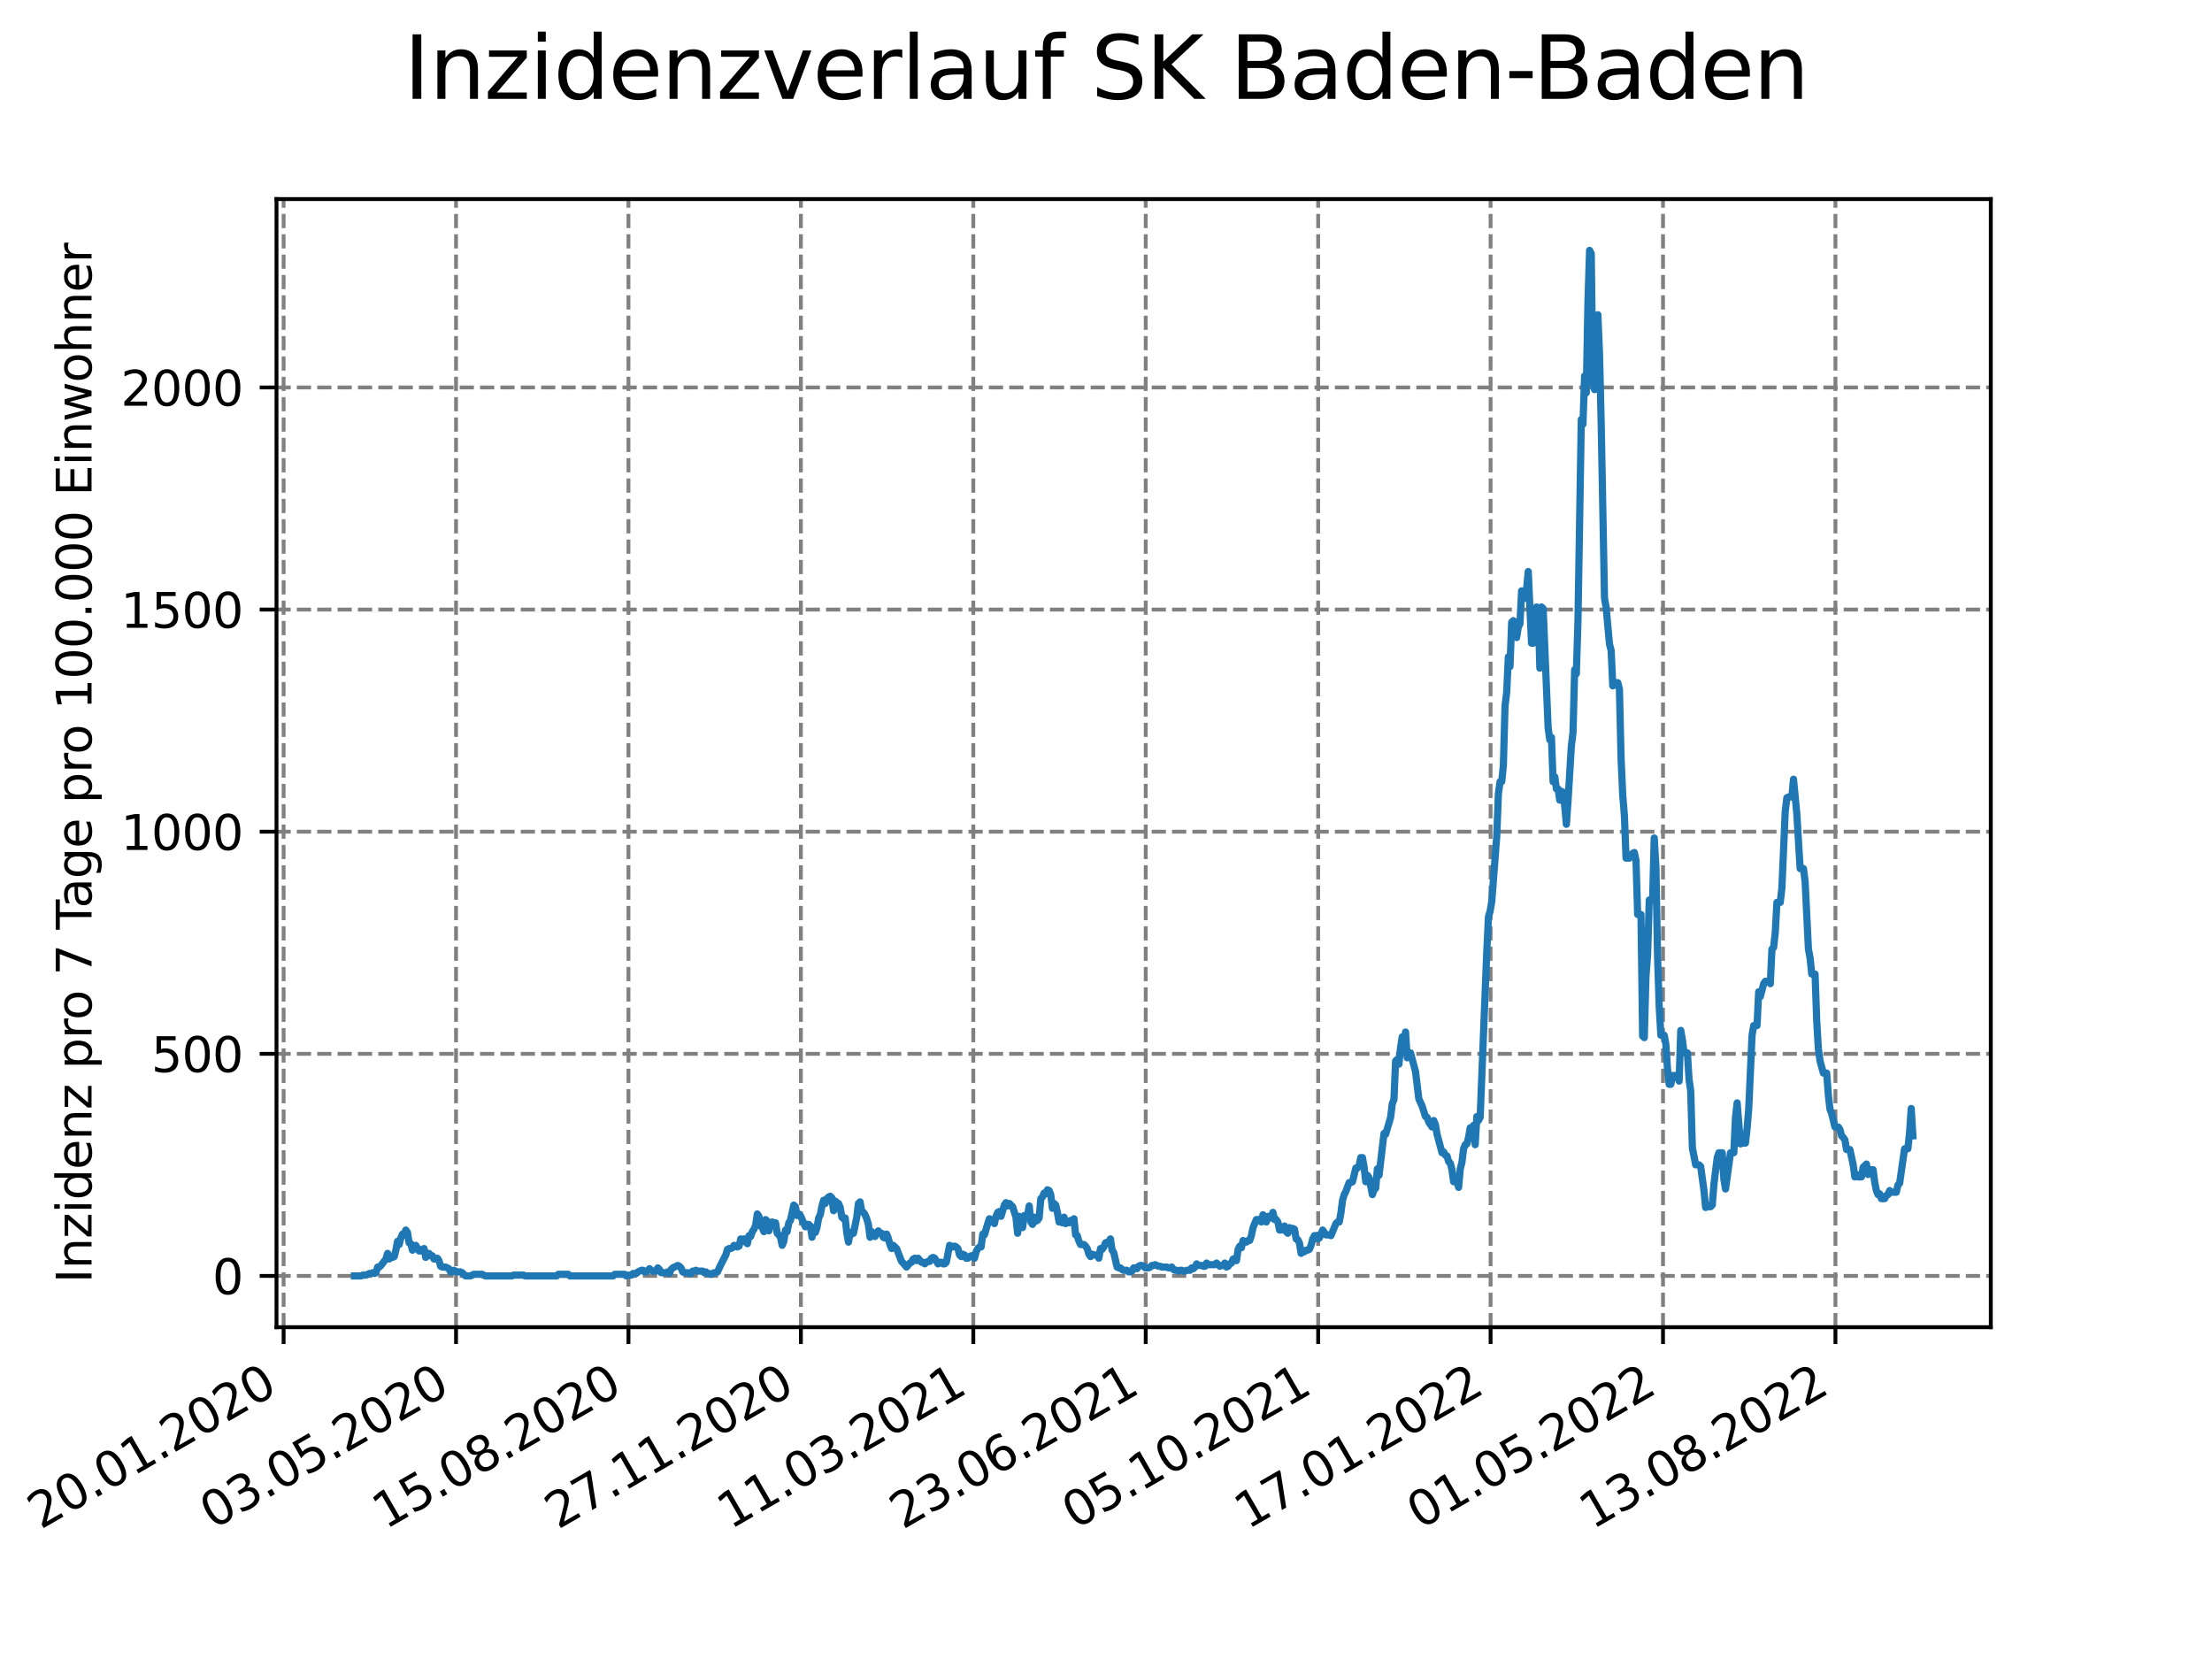 <?xml version="1.0" encoding="utf-8" standalone="no"?>
<!DOCTYPE svg PUBLIC "-//W3C//DTD SVG 1.1//EN"
  "http://www.w3.org/Graphics/SVG/1.1/DTD/svg11.dtd">
<svg xmlns:xlink="http://www.w3.org/1999/xlink" width="460.8pt" height="345.6pt" viewBox="0 0 460.8 345.6" xmlns="http://www.w3.org/2000/svg" version="1.1">
 <defs>
  <style type="text/css">*{stroke-linejoin: round; stroke-linecap: butt}</style>
 </defs>
 <g id="figure_1">
  <g id="patch_1">
   <path d="M 0 345.6 
L 460.8 345.6 
L 460.8 0 
L 0 0 
z
" style="fill: #ffffff"/>
  </g>
  <g id="axes_1">
   <g id="patch_2">
    <path d="M 57.6 276.48 
L 414.72 276.48 
L 414.72 41.472 
L 57.6 41.472 
z
" style="fill: #ffffff"/>
   </g>
   <g id="matplotlib.axis_1">
    <g id="xtick_1">
     <g id="line2d_1">
      <path d="M 59.082 276.48 
L 59.082 41.472 
" clip-path="url(#p72aaccd1bb)" style="fill: none; stroke-dasharray: 2.96,1.28; stroke-dashoffset: 0; stroke: #808080; stroke-width: 0.8"/>
     </g>
     <g id="line2d_2">
      <defs>
       <path id="m4038721319" d="M 0 0 
L 0 3.5 
" style="stroke: #000000; stroke-width: 0.8"/>
      </defs>
      <g>
       <use xlink:href="#m4038721319" x="59.082" y="276.48" style="stroke: #000000; stroke-width: 0.8"/>
      </g>
     </g>
     <g id="text_1">
      <!-- 20.01.2020 -->
      <g transform="translate(8.457 318.689) rotate(-30) scale(0.1 -0.1)">
       <defs>
        <path id="DejaVuSans-32" d="M 1228 531 
L 3431 531 
L 3431 0 
L 469 0 
L 469 531 
Q 828 903 1448 1529 
Q 2069 2156 2228 2338 
Q 2531 2678 2651 2914 
Q 2772 3150 2772 3378 
Q 2772 3750 2511 3984 
Q 2250 4219 1831 4219 
Q 1534 4219 1204 4116 
Q 875 4013 500 3803 
L 500 4441 
Q 881 4594 1212 4672 
Q 1544 4750 1819 4750 
Q 2544 4750 2975 4387 
Q 3406 4025 3406 3419 
Q 3406 3131 3298 2873 
Q 3191 2616 2906 2266 
Q 2828 2175 2409 1742 
Q 1991 1309 1228 531 
z
" transform="scale(0.016)"/>
        <path id="DejaVuSans-30" d="M 2034 4250 
Q 1547 4250 1301 3770 
Q 1056 3291 1056 2328 
Q 1056 1369 1301 889 
Q 1547 409 2034 409 
Q 2525 409 2770 889 
Q 3016 1369 3016 2328 
Q 3016 3291 2770 3770 
Q 2525 4250 2034 4250 
z
M 2034 4750 
Q 2819 4750 3233 4129 
Q 3647 3509 3647 2328 
Q 3647 1150 3233 529 
Q 2819 -91 2034 -91 
Q 1250 -91 836 529 
Q 422 1150 422 2328 
Q 422 3509 836 4129 
Q 1250 4750 2034 4750 
z
" transform="scale(0.016)"/>
        <path id="DejaVuSans-2e" d="M 684 794 
L 1344 794 
L 1344 0 
L 684 0 
L 684 794 
z
" transform="scale(0.016)"/>
        <path id="DejaVuSans-31" d="M 794 531 
L 1825 531 
L 1825 4091 
L 703 3866 
L 703 4441 
L 1819 4666 
L 2450 4666 
L 2450 531 
L 3481 531 
L 3481 0 
L 794 0 
L 794 531 
z
" transform="scale(0.016)"/>
       </defs>
       <use xlink:href="#DejaVuSans-32"/>
       <use xlink:href="#DejaVuSans-30" x="63.623"/>
       <use xlink:href="#DejaVuSans-2e" x="127.246"/>
       <use xlink:href="#DejaVuSans-30" x="159.033"/>
       <use xlink:href="#DejaVuSans-31" x="222.656"/>
       <use xlink:href="#DejaVuSans-2e" x="286.279"/>
       <use xlink:href="#DejaVuSans-32" x="318.066"/>
       <use xlink:href="#DejaVuSans-30" x="381.689"/>
       <use xlink:href="#DejaVuSans-32" x="445.312"/>
       <use xlink:href="#DejaVuSans-30" x="508.936"/>
      </g>
     </g>
    </g>
    <g id="xtick_2">
     <g id="line2d_3">
      <path d="M 95.001 276.48 
L 95.001 41.472 
" clip-path="url(#p72aaccd1bb)" style="fill: none; stroke-dasharray: 2.96,1.28; stroke-dashoffset: 0; stroke: #808080; stroke-width: 0.8"/>
     </g>
     <g id="line2d_4">
      <g>
       <use xlink:href="#m4038721319" x="95.001" y="276.48" style="stroke: #000000; stroke-width: 0.8"/>
      </g>
     </g>
     <g id="text_2">
      <!-- 03.05.2020 -->
      <g transform="translate(44.376 318.689) rotate(-30) scale(0.1 -0.1)">
       <defs>
        <path id="DejaVuSans-33" d="M 2597 2516 
Q 3050 2419 3304 2112 
Q 3559 1806 3559 1356 
Q 3559 666 3084 287 
Q 2609 -91 1734 -91 
Q 1441 -91 1130 -33 
Q 819 25 488 141 
L 488 750 
Q 750 597 1062 519 
Q 1375 441 1716 441 
Q 2309 441 2620 675 
Q 2931 909 2931 1356 
Q 2931 1769 2642 2001 
Q 2353 2234 1838 2234 
L 1294 2234 
L 1294 2753 
L 1863 2753 
Q 2328 2753 2575 2939 
Q 2822 3125 2822 3475 
Q 2822 3834 2567 4026 
Q 2313 4219 1838 4219 
Q 1578 4219 1281 4162 
Q 984 4106 628 3988 
L 628 4550 
Q 988 4650 1302 4700 
Q 1616 4750 1894 4750 
Q 2613 4750 3031 4423 
Q 3450 4097 3450 3541 
Q 3450 3153 3228 2886 
Q 3006 2619 2597 2516 
z
" transform="scale(0.016)"/>
        <path id="DejaVuSans-35" d="M 691 4666 
L 3169 4666 
L 3169 4134 
L 1269 4134 
L 1269 2991 
Q 1406 3038 1543 3061 
Q 1681 3084 1819 3084 
Q 2600 3084 3056 2656 
Q 3513 2228 3513 1497 
Q 3513 744 3044 326 
Q 2575 -91 1722 -91 
Q 1428 -91 1123 -41 
Q 819 9 494 109 
L 494 744 
Q 775 591 1075 516 
Q 1375 441 1709 441 
Q 2250 441 2565 725 
Q 2881 1009 2881 1497 
Q 2881 1984 2565 2268 
Q 2250 2553 1709 2553 
Q 1456 2553 1204 2497 
Q 953 2441 691 2322 
L 691 4666 
z
" transform="scale(0.016)"/>
       </defs>
       <use xlink:href="#DejaVuSans-30"/>
       <use xlink:href="#DejaVuSans-33" x="63.623"/>
       <use xlink:href="#DejaVuSans-2e" x="127.246"/>
       <use xlink:href="#DejaVuSans-30" x="159.033"/>
       <use xlink:href="#DejaVuSans-35" x="222.656"/>
       <use xlink:href="#DejaVuSans-2e" x="286.279"/>
       <use xlink:href="#DejaVuSans-32" x="318.066"/>
       <use xlink:href="#DejaVuSans-30" x="381.689"/>
       <use xlink:href="#DejaVuSans-32" x="445.312"/>
       <use xlink:href="#DejaVuSans-30" x="508.936"/>
      </g>
     </g>
    </g>
    <g id="xtick_3">
     <g id="line2d_5">
      <path d="M 130.921 276.48 
L 130.921 41.472 
" clip-path="url(#p72aaccd1bb)" style="fill: none; stroke-dasharray: 2.96,1.28; stroke-dashoffset: 0; stroke: #808080; stroke-width: 0.8"/>
     </g>
     <g id="line2d_6">
      <g>
       <use xlink:href="#m4038721319" x="130.921" y="276.48" style="stroke: #000000; stroke-width: 0.8"/>
      </g>
     </g>
     <g id="text_3">
      <!-- 15.08.2020 -->
      <g transform="translate(80.295 318.689) rotate(-30) scale(0.1 -0.1)">
       <defs>
        <path id="DejaVuSans-38" d="M 2034 2216 
Q 1584 2216 1326 1975 
Q 1069 1734 1069 1313 
Q 1069 891 1326 650 
Q 1584 409 2034 409 
Q 2484 409 2743 651 
Q 3003 894 3003 1313 
Q 3003 1734 2745 1975 
Q 2488 2216 2034 2216 
z
M 1403 2484 
Q 997 2584 770 2862 
Q 544 3141 544 3541 
Q 544 4100 942 4425 
Q 1341 4750 2034 4750 
Q 2731 4750 3128 4425 
Q 3525 4100 3525 3541 
Q 3525 3141 3298 2862 
Q 3072 2584 2669 2484 
Q 3125 2378 3379 2068 
Q 3634 1759 3634 1313 
Q 3634 634 3220 271 
Q 2806 -91 2034 -91 
Q 1263 -91 848 271 
Q 434 634 434 1313 
Q 434 1759 690 2068 
Q 947 2378 1403 2484 
z
M 1172 3481 
Q 1172 3119 1398 2916 
Q 1625 2713 2034 2713 
Q 2441 2713 2670 2916 
Q 2900 3119 2900 3481 
Q 2900 3844 2670 4047 
Q 2441 4250 2034 4250 
Q 1625 4250 1398 4047 
Q 1172 3844 1172 3481 
z
" transform="scale(0.016)"/>
       </defs>
       <use xlink:href="#DejaVuSans-31"/>
       <use xlink:href="#DejaVuSans-35" x="63.623"/>
       <use xlink:href="#DejaVuSans-2e" x="127.246"/>
       <use xlink:href="#DejaVuSans-30" x="159.033"/>
       <use xlink:href="#DejaVuSans-38" x="222.656"/>
       <use xlink:href="#DejaVuSans-2e" x="286.279"/>
       <use xlink:href="#DejaVuSans-32" x="318.066"/>
       <use xlink:href="#DejaVuSans-30" x="381.689"/>
       <use xlink:href="#DejaVuSans-32" x="445.312"/>
       <use xlink:href="#DejaVuSans-30" x="508.936"/>
      </g>
     </g>
    </g>
    <g id="xtick_4">
     <g id="line2d_7">
      <path d="M 166.84 276.48 
L 166.84 41.472 
" clip-path="url(#p72aaccd1bb)" style="fill: none; stroke-dasharray: 2.96,1.28; stroke-dashoffset: 0; stroke: #808080; stroke-width: 0.8"/>
     </g>
     <g id="line2d_8">
      <g>
       <use xlink:href="#m4038721319" x="166.84" y="276.48" style="stroke: #000000; stroke-width: 0.8"/>
      </g>
     </g>
     <g id="text_4">
      <!-- 27.11.2020 -->
      <g transform="translate(116.215 318.689) rotate(-30) scale(0.1 -0.1)">
       <defs>
        <path id="DejaVuSans-37" d="M 525 4666 
L 3525 4666 
L 3525 4397 
L 1831 0 
L 1172 0 
L 2766 4134 
L 525 4134 
L 525 4666 
z
" transform="scale(0.016)"/>
       </defs>
       <use xlink:href="#DejaVuSans-32"/>
       <use xlink:href="#DejaVuSans-37" x="63.623"/>
       <use xlink:href="#DejaVuSans-2e" x="127.246"/>
       <use xlink:href="#DejaVuSans-31" x="159.033"/>
       <use xlink:href="#DejaVuSans-31" x="222.656"/>
       <use xlink:href="#DejaVuSans-2e" x="286.279"/>
       <use xlink:href="#DejaVuSans-32" x="318.066"/>
       <use xlink:href="#DejaVuSans-30" x="381.689"/>
       <use xlink:href="#DejaVuSans-32" x="445.312"/>
       <use xlink:href="#DejaVuSans-30" x="508.936"/>
      </g>
     </g>
    </g>
    <g id="xtick_5">
     <g id="line2d_9">
      <path d="M 202.759 276.48 
L 202.759 41.472 
" clip-path="url(#p72aaccd1bb)" style="fill: none; stroke-dasharray: 2.96,1.28; stroke-dashoffset: 0; stroke: #808080; stroke-width: 0.8"/>
     </g>
     <g id="line2d_10">
      <g>
       <use xlink:href="#m4038721319" x="202.759" y="276.48" style="stroke: #000000; stroke-width: 0.8"/>
      </g>
     </g>
     <g id="text_5">
      <!-- 11.03.2021 -->
      <g transform="translate(152.134 318.689) rotate(-30) scale(0.1 -0.1)">
       <use xlink:href="#DejaVuSans-31"/>
       <use xlink:href="#DejaVuSans-31" x="63.623"/>
       <use xlink:href="#DejaVuSans-2e" x="127.246"/>
       <use xlink:href="#DejaVuSans-30" x="159.033"/>
       <use xlink:href="#DejaVuSans-33" x="222.656"/>
       <use xlink:href="#DejaVuSans-2e" x="286.279"/>
       <use xlink:href="#DejaVuSans-32" x="318.066"/>
       <use xlink:href="#DejaVuSans-30" x="381.689"/>
       <use xlink:href="#DejaVuSans-32" x="445.312"/>
       <use xlink:href="#DejaVuSans-31" x="508.936"/>
      </g>
     </g>
    </g>
    <g id="xtick_6">
     <g id="line2d_11">
      <path d="M 238.678 276.48 
L 238.678 41.472 
" clip-path="url(#p72aaccd1bb)" style="fill: none; stroke-dasharray: 2.96,1.28; stroke-dashoffset: 0; stroke: #808080; stroke-width: 0.8"/>
     </g>
     <g id="line2d_12">
      <g>
       <use xlink:href="#m4038721319" x="238.678" y="276.48" style="stroke: #000000; stroke-width: 0.8"/>
      </g>
     </g>
     <g id="text_6">
      <!-- 23.06.2021 -->
      <g transform="translate(188.053 318.689) rotate(-30) scale(0.1 -0.1)">
       <defs>
        <path id="DejaVuSans-36" d="M 2113 2584 
Q 1688 2584 1439 2293 
Q 1191 2003 1191 1497 
Q 1191 994 1439 701 
Q 1688 409 2113 409 
Q 2538 409 2786 701 
Q 3034 994 3034 1497 
Q 3034 2003 2786 2293 
Q 2538 2584 2113 2584 
z
M 3366 4563 
L 3366 3988 
Q 3128 4100 2886 4159 
Q 2644 4219 2406 4219 
Q 1781 4219 1451 3797 
Q 1122 3375 1075 2522 
Q 1259 2794 1537 2939 
Q 1816 3084 2150 3084 
Q 2853 3084 3261 2657 
Q 3669 2231 3669 1497 
Q 3669 778 3244 343 
Q 2819 -91 2113 -91 
Q 1303 -91 875 529 
Q 447 1150 447 2328 
Q 447 3434 972 4092 
Q 1497 4750 2381 4750 
Q 2619 4750 2861 4703 
Q 3103 4656 3366 4563 
z
" transform="scale(0.016)"/>
       </defs>
       <use xlink:href="#DejaVuSans-32"/>
       <use xlink:href="#DejaVuSans-33" x="63.623"/>
       <use xlink:href="#DejaVuSans-2e" x="127.246"/>
       <use xlink:href="#DejaVuSans-30" x="159.033"/>
       <use xlink:href="#DejaVuSans-36" x="222.656"/>
       <use xlink:href="#DejaVuSans-2e" x="286.279"/>
       <use xlink:href="#DejaVuSans-32" x="318.066"/>
       <use xlink:href="#DejaVuSans-30" x="381.689"/>
       <use xlink:href="#DejaVuSans-32" x="445.312"/>
       <use xlink:href="#DejaVuSans-31" x="508.936"/>
      </g>
     </g>
    </g>
    <g id="xtick_7">
     <g id="line2d_13">
      <path d="M 274.598 276.48 
L 274.598 41.472 
" clip-path="url(#p72aaccd1bb)" style="fill: none; stroke-dasharray: 2.96,1.28; stroke-dashoffset: 0; stroke: #808080; stroke-width: 0.8"/>
     </g>
     <g id="line2d_14">
      <g>
       <use xlink:href="#m4038721319" x="274.598" y="276.48" style="stroke: #000000; stroke-width: 0.8"/>
      </g>
     </g>
     <g id="text_7">
      <!-- 05.10.2021 -->
      <g transform="translate(223.972 318.689) rotate(-30) scale(0.1 -0.1)">
       <use xlink:href="#DejaVuSans-30"/>
       <use xlink:href="#DejaVuSans-35" x="63.623"/>
       <use xlink:href="#DejaVuSans-2e" x="127.246"/>
       <use xlink:href="#DejaVuSans-31" x="159.033"/>
       <use xlink:href="#DejaVuSans-30" x="222.656"/>
       <use xlink:href="#DejaVuSans-2e" x="286.279"/>
       <use xlink:href="#DejaVuSans-32" x="318.066"/>
       <use xlink:href="#DejaVuSans-30" x="381.689"/>
       <use xlink:href="#DejaVuSans-32" x="445.312"/>
       <use xlink:href="#DejaVuSans-31" x="508.936"/>
      </g>
     </g>
    </g>
    <g id="xtick_8">
     <g id="line2d_15">
      <path d="M 310.517 276.48 
L 310.517 41.472 
" clip-path="url(#p72aaccd1bb)" style="fill: none; stroke-dasharray: 2.96,1.28; stroke-dashoffset: 0; stroke: #808080; stroke-width: 0.8"/>
     </g>
     <g id="line2d_16">
      <g>
       <use xlink:href="#m4038721319" x="310.517" y="276.48" style="stroke: #000000; stroke-width: 0.8"/>
      </g>
     </g>
     <g id="text_8">
      <!-- 17.01.2022 -->
      <g transform="translate(259.892 318.689) rotate(-30) scale(0.1 -0.1)">
       <use xlink:href="#DejaVuSans-31"/>
       <use xlink:href="#DejaVuSans-37" x="63.623"/>
       <use xlink:href="#DejaVuSans-2e" x="127.246"/>
       <use xlink:href="#DejaVuSans-30" x="159.033"/>
       <use xlink:href="#DejaVuSans-31" x="222.656"/>
       <use xlink:href="#DejaVuSans-2e" x="286.279"/>
       <use xlink:href="#DejaVuSans-32" x="318.066"/>
       <use xlink:href="#DejaVuSans-30" x="381.689"/>
       <use xlink:href="#DejaVuSans-32" x="445.312"/>
       <use xlink:href="#DejaVuSans-32" x="508.936"/>
      </g>
     </g>
    </g>
    <g id="xtick_9">
     <g id="line2d_17">
      <path d="M 346.436 276.48 
L 346.436 41.472 
" clip-path="url(#p72aaccd1bb)" style="fill: none; stroke-dasharray: 2.96,1.28; stroke-dashoffset: 0; stroke: #808080; stroke-width: 0.8"/>
     </g>
     <g id="line2d_18">
      <g>
       <use xlink:href="#m4038721319" x="346.436" y="276.48" style="stroke: #000000; stroke-width: 0.8"/>
      </g>
     </g>
     <g id="text_9">
      <!-- 01.05.2022 -->
      <g transform="translate(295.811 318.689) rotate(-30) scale(0.1 -0.1)">
       <use xlink:href="#DejaVuSans-30"/>
       <use xlink:href="#DejaVuSans-31" x="63.623"/>
       <use xlink:href="#DejaVuSans-2e" x="127.246"/>
       <use xlink:href="#DejaVuSans-30" x="159.033"/>
       <use xlink:href="#DejaVuSans-35" x="222.656"/>
       <use xlink:href="#DejaVuSans-2e" x="286.279"/>
       <use xlink:href="#DejaVuSans-32" x="318.066"/>
       <use xlink:href="#DejaVuSans-30" x="381.689"/>
       <use xlink:href="#DejaVuSans-32" x="445.312"/>
       <use xlink:href="#DejaVuSans-32" x="508.936"/>
      </g>
     </g>
    </g>
    <g id="xtick_10">
     <g id="line2d_19">
      <path d="M 382.355 276.48 
L 382.355 41.472 
" clip-path="url(#p72aaccd1bb)" style="fill: none; stroke-dasharray: 2.96,1.28; stroke-dashoffset: 0; stroke: #808080; stroke-width: 0.8"/>
     </g>
     <g id="line2d_20">
      <g>
       <use xlink:href="#m4038721319" x="382.355" y="276.48" style="stroke: #000000; stroke-width: 0.8"/>
      </g>
     </g>
     <g id="text_10">
      <!-- 13.08.2022 -->
      <g transform="translate(331.73 318.689) rotate(-30) scale(0.1 -0.1)">
       <use xlink:href="#DejaVuSans-31"/>
       <use xlink:href="#DejaVuSans-33" x="63.623"/>
       <use xlink:href="#DejaVuSans-2e" x="127.246"/>
       <use xlink:href="#DejaVuSans-30" x="159.033"/>
       <use xlink:href="#DejaVuSans-38" x="222.656"/>
       <use xlink:href="#DejaVuSans-2e" x="286.279"/>
       <use xlink:href="#DejaVuSans-32" x="318.066"/>
       <use xlink:href="#DejaVuSans-30" x="381.689"/>
       <use xlink:href="#DejaVuSans-32" x="445.312"/>
       <use xlink:href="#DejaVuSans-32" x="508.936"/>
      </g>
     </g>
    </g>
   </g>
   <g id="matplotlib.axis_2">
    <g id="ytick_1">
     <g id="line2d_21">
      <path d="M 57.6 265.798 
L 414.72 265.798 
" clip-path="url(#p72aaccd1bb)" style="fill: none; stroke-dasharray: 2.96,1.28; stroke-dashoffset: 0; stroke: #808080; stroke-width: 0.8"/>
     </g>
     <g id="line2d_22">
      <defs>
       <path id="m2e2a805062" d="M 0 0 
L -3.5 0 
" style="stroke: #000000; stroke-width: 0.8"/>
      </defs>
      <g>
       <use xlink:href="#m2e2a805062" x="57.6" y="265.798" style="stroke: #000000; stroke-width: 0.8"/>
      </g>
     </g>
     <g id="text_11">
      <!-- 0 -->
      <g transform="translate(44.237 269.597) scale(0.1 -0.1)">
       <use xlink:href="#DejaVuSans-30"/>
      </g>
     </g>
    </g>
    <g id="ytick_2">
     <g id="line2d_23">
      <path d="M 57.6 219.527 
L 414.72 219.527 
" clip-path="url(#p72aaccd1bb)" style="fill: none; stroke-dasharray: 2.96,1.28; stroke-dashoffset: 0; stroke: #808080; stroke-width: 0.8"/>
     </g>
     <g id="line2d_24">
      <g>
       <use xlink:href="#m2e2a805062" x="57.6" y="219.527" style="stroke: #000000; stroke-width: 0.8"/>
      </g>
     </g>
     <g id="text_12">
      <!-- 500 -->
      <g transform="translate(31.512 223.326) scale(0.1 -0.1)">
       <use xlink:href="#DejaVuSans-35"/>
       <use xlink:href="#DejaVuSans-30" x="63.623"/>
       <use xlink:href="#DejaVuSans-30" x="127.246"/>
      </g>
     </g>
    </g>
    <g id="ytick_3">
     <g id="line2d_25">
      <path d="M 57.6 173.255 
L 414.72 173.255 
" clip-path="url(#p72aaccd1bb)" style="fill: none; stroke-dasharray: 2.96,1.28; stroke-dashoffset: 0; stroke: #808080; stroke-width: 0.8"/>
     </g>
     <g id="line2d_26">
      <g>
       <use xlink:href="#m2e2a805062" x="57.6" y="173.255" style="stroke: #000000; stroke-width: 0.8"/>
      </g>
     </g>
     <g id="text_13">
      <!-- 1000 -->
      <g transform="translate(25.15 177.054) scale(0.1 -0.1)">
       <use xlink:href="#DejaVuSans-31"/>
       <use xlink:href="#DejaVuSans-30" x="63.623"/>
       <use xlink:href="#DejaVuSans-30" x="127.246"/>
       <use xlink:href="#DejaVuSans-30" x="190.869"/>
      </g>
     </g>
    </g>
    <g id="ytick_4">
     <g id="line2d_27">
      <path d="M 57.6 126.984 
L 414.72 126.984 
" clip-path="url(#p72aaccd1bb)" style="fill: none; stroke-dasharray: 2.96,1.28; stroke-dashoffset: 0; stroke: #808080; stroke-width: 0.8"/>
     </g>
     <g id="line2d_28">
      <g>
       <use xlink:href="#m2e2a805062" x="57.6" y="126.984" style="stroke: #000000; stroke-width: 0.8"/>
      </g>
     </g>
     <g id="text_14">
      <!-- 1500 -->
      <g transform="translate(25.15 130.783) scale(0.1 -0.1)">
       <use xlink:href="#DejaVuSans-31"/>
       <use xlink:href="#DejaVuSans-35" x="63.623"/>
       <use xlink:href="#DejaVuSans-30" x="127.246"/>
       <use xlink:href="#DejaVuSans-30" x="190.869"/>
      </g>
     </g>
    </g>
    <g id="ytick_5">
     <g id="line2d_29">
      <path d="M 57.6 80.713 
L 414.72 80.713 
" clip-path="url(#p72aaccd1bb)" style="fill: none; stroke-dasharray: 2.96,1.28; stroke-dashoffset: 0; stroke: #808080; stroke-width: 0.8"/>
     </g>
     <g id="line2d_30">
      <g>
       <use xlink:href="#m2e2a805062" x="57.6" y="80.713" style="stroke: #000000; stroke-width: 0.8"/>
      </g>
     </g>
     <g id="text_15">
      <!-- 2000 -->
      <g transform="translate(25.15 84.512) scale(0.1 -0.1)">
       <use xlink:href="#DejaVuSans-32"/>
       <use xlink:href="#DejaVuSans-30" x="63.623"/>
       <use xlink:href="#DejaVuSans-30" x="127.246"/>
       <use xlink:href="#DejaVuSans-30" x="190.869"/>
      </g>
     </g>
    </g>
    <g id="text_16">
     <!-- Inzidenz pro 7 Tage pro 100.000 Einwohner -->
     <g transform="translate(19.07 267.301) rotate(-90) scale(0.1 -0.1)">
      <defs>
       <path id="DejaVuSans-49" d="M 628 4666 
L 1259 4666 
L 1259 0 
L 628 0 
L 628 4666 
z
" transform="scale(0.016)"/>
       <path id="DejaVuSans-6e" d="M 3513 2113 
L 3513 0 
L 2938 0 
L 2938 2094 
Q 2938 2591 2744 2837 
Q 2550 3084 2163 3084 
Q 1697 3084 1428 2787 
Q 1159 2491 1159 1978 
L 1159 0 
L 581 0 
L 581 3500 
L 1159 3500 
L 1159 2956 
Q 1366 3272 1645 3428 
Q 1925 3584 2291 3584 
Q 2894 3584 3203 3211 
Q 3513 2838 3513 2113 
z
" transform="scale(0.016)"/>
       <path id="DejaVuSans-7a" d="M 353 3500 
L 3084 3500 
L 3084 2975 
L 922 459 
L 3084 459 
L 3084 0 
L 275 0 
L 275 525 
L 2438 3041 
L 353 3041 
L 353 3500 
z
" transform="scale(0.016)"/>
       <path id="DejaVuSans-69" d="M 603 3500 
L 1178 3500 
L 1178 0 
L 603 0 
L 603 3500 
z
M 603 4863 
L 1178 4863 
L 1178 4134 
L 603 4134 
L 603 4863 
z
" transform="scale(0.016)"/>
       <path id="DejaVuSans-64" d="M 2906 2969 
L 2906 4863 
L 3481 4863 
L 3481 0 
L 2906 0 
L 2906 525 
Q 2725 213 2448 61 
Q 2172 -91 1784 -91 
Q 1150 -91 751 415 
Q 353 922 353 1747 
Q 353 2572 751 3078 
Q 1150 3584 1784 3584 
Q 2172 3584 2448 3432 
Q 2725 3281 2906 2969 
z
M 947 1747 
Q 947 1113 1208 752 
Q 1469 391 1925 391 
Q 2381 391 2643 752 
Q 2906 1113 2906 1747 
Q 2906 2381 2643 2742 
Q 2381 3103 1925 3103 
Q 1469 3103 1208 2742 
Q 947 2381 947 1747 
z
" transform="scale(0.016)"/>
       <path id="DejaVuSans-65" d="M 3597 1894 
L 3597 1613 
L 953 1613 
Q 991 1019 1311 708 
Q 1631 397 2203 397 
Q 2534 397 2845 478 
Q 3156 559 3463 722 
L 3463 178 
Q 3153 47 2828 -22 
Q 2503 -91 2169 -91 
Q 1331 -91 842 396 
Q 353 884 353 1716 
Q 353 2575 817 3079 
Q 1281 3584 2069 3584 
Q 2775 3584 3186 3129 
Q 3597 2675 3597 1894 
z
M 3022 2063 
Q 3016 2534 2758 2815 
Q 2500 3097 2075 3097 
Q 1594 3097 1305 2825 
Q 1016 2553 972 2059 
L 3022 2063 
z
" transform="scale(0.016)"/>
       <path id="DejaVuSans-20" transform="scale(0.016)"/>
       <path id="DejaVuSans-70" d="M 1159 525 
L 1159 -1331 
L 581 -1331 
L 581 3500 
L 1159 3500 
L 1159 2969 
Q 1341 3281 1617 3432 
Q 1894 3584 2278 3584 
Q 2916 3584 3314 3078 
Q 3713 2572 3713 1747 
Q 3713 922 3314 415 
Q 2916 -91 2278 -91 
Q 1894 -91 1617 61 
Q 1341 213 1159 525 
z
M 3116 1747 
Q 3116 2381 2855 2742 
Q 2594 3103 2138 3103 
Q 1681 3103 1420 2742 
Q 1159 2381 1159 1747 
Q 1159 1113 1420 752 
Q 1681 391 2138 391 
Q 2594 391 2855 752 
Q 3116 1113 3116 1747 
z
" transform="scale(0.016)"/>
       <path id="DejaVuSans-72" d="M 2631 2963 
Q 2534 3019 2420 3045 
Q 2306 3072 2169 3072 
Q 1681 3072 1420 2755 
Q 1159 2438 1159 1844 
L 1159 0 
L 581 0 
L 581 3500 
L 1159 3500 
L 1159 2956 
Q 1341 3275 1631 3429 
Q 1922 3584 2338 3584 
Q 2397 3584 2469 3576 
Q 2541 3569 2628 3553 
L 2631 2963 
z
" transform="scale(0.016)"/>
       <path id="DejaVuSans-6f" d="M 1959 3097 
Q 1497 3097 1228 2736 
Q 959 2375 959 1747 
Q 959 1119 1226 758 
Q 1494 397 1959 397 
Q 2419 397 2687 759 
Q 2956 1122 2956 1747 
Q 2956 2369 2687 2733 
Q 2419 3097 1959 3097 
z
M 1959 3584 
Q 2709 3584 3137 3096 
Q 3566 2609 3566 1747 
Q 3566 888 3137 398 
Q 2709 -91 1959 -91 
Q 1206 -91 779 398 
Q 353 888 353 1747 
Q 353 2609 779 3096 
Q 1206 3584 1959 3584 
z
" transform="scale(0.016)"/>
       <path id="DejaVuSans-54" d="M -19 4666 
L 3928 4666 
L 3928 4134 
L 2272 4134 
L 2272 0 
L 1638 0 
L 1638 4134 
L -19 4134 
L -19 4666 
z
" transform="scale(0.016)"/>
       <path id="DejaVuSans-61" d="M 2194 1759 
Q 1497 1759 1228 1600 
Q 959 1441 959 1056 
Q 959 750 1161 570 
Q 1363 391 1709 391 
Q 2188 391 2477 730 
Q 2766 1069 2766 1631 
L 2766 1759 
L 2194 1759 
z
M 3341 1997 
L 3341 0 
L 2766 0 
L 2766 531 
Q 2569 213 2275 61 
Q 1981 -91 1556 -91 
Q 1019 -91 701 211 
Q 384 513 384 1019 
Q 384 1609 779 1909 
Q 1175 2209 1959 2209 
L 2766 2209 
L 2766 2266 
Q 2766 2663 2505 2880 
Q 2244 3097 1772 3097 
Q 1472 3097 1187 3025 
Q 903 2953 641 2809 
L 641 3341 
Q 956 3463 1253 3523 
Q 1550 3584 1831 3584 
Q 2591 3584 2966 3190 
Q 3341 2797 3341 1997 
z
" transform="scale(0.016)"/>
       <path id="DejaVuSans-67" d="M 2906 1791 
Q 2906 2416 2648 2759 
Q 2391 3103 1925 3103 
Q 1463 3103 1205 2759 
Q 947 2416 947 1791 
Q 947 1169 1205 825 
Q 1463 481 1925 481 
Q 2391 481 2648 825 
Q 2906 1169 2906 1791 
z
M 3481 434 
Q 3481 -459 3084 -895 
Q 2688 -1331 1869 -1331 
Q 1566 -1331 1297 -1286 
Q 1028 -1241 775 -1147 
L 775 -588 
Q 1028 -725 1275 -790 
Q 1522 -856 1778 -856 
Q 2344 -856 2625 -561 
Q 2906 -266 2906 331 
L 2906 616 
Q 2728 306 2450 153 
Q 2172 0 1784 0 
Q 1141 0 747 490 
Q 353 981 353 1791 
Q 353 2603 747 3093 
Q 1141 3584 1784 3584 
Q 2172 3584 2450 3431 
Q 2728 3278 2906 2969 
L 2906 3500 
L 3481 3500 
L 3481 434 
z
" transform="scale(0.016)"/>
       <path id="DejaVuSans-45" d="M 628 4666 
L 3578 4666 
L 3578 4134 
L 1259 4134 
L 1259 2753 
L 3481 2753 
L 3481 2222 
L 1259 2222 
L 1259 531 
L 3634 531 
L 3634 0 
L 628 0 
L 628 4666 
z
" transform="scale(0.016)"/>
       <path id="DejaVuSans-77" d="M 269 3500 
L 844 3500 
L 1563 769 
L 2278 3500 
L 2956 3500 
L 3675 769 
L 4391 3500 
L 4966 3500 
L 4050 0 
L 3372 0 
L 2619 2869 
L 1863 0 
L 1184 0 
L 269 3500 
z
" transform="scale(0.016)"/>
       <path id="DejaVuSans-68" d="M 3513 2113 
L 3513 0 
L 2938 0 
L 2938 2094 
Q 2938 2591 2744 2837 
Q 2550 3084 2163 3084 
Q 1697 3084 1428 2787 
Q 1159 2491 1159 1978 
L 1159 0 
L 581 0 
L 581 4863 
L 1159 4863 
L 1159 2956 
Q 1366 3272 1645 3428 
Q 1925 3584 2291 3584 
Q 2894 3584 3203 3211 
Q 3513 2838 3513 2113 
z
" transform="scale(0.016)"/>
      </defs>
      <use xlink:href="#DejaVuSans-49"/>
      <use xlink:href="#DejaVuSans-6e" x="29.492"/>
      <use xlink:href="#DejaVuSans-7a" x="92.871"/>
      <use xlink:href="#DejaVuSans-69" x="145.361"/>
      <use xlink:href="#DejaVuSans-64" x="173.145"/>
      <use xlink:href="#DejaVuSans-65" x="236.621"/>
      <use xlink:href="#DejaVuSans-6e" x="298.145"/>
      <use xlink:href="#DejaVuSans-7a" x="361.523"/>
      <use xlink:href="#DejaVuSans-20" x="414.014"/>
      <use xlink:href="#DejaVuSans-70" x="445.801"/>
      <use xlink:href="#DejaVuSans-72" x="509.277"/>
      <use xlink:href="#DejaVuSans-6f" x="548.141"/>
      <use xlink:href="#DejaVuSans-20" x="609.322"/>
      <use xlink:href="#DejaVuSans-37" x="641.109"/>
      <use xlink:href="#DejaVuSans-20" x="704.732"/>
      <use xlink:href="#DejaVuSans-54" x="736.52"/>
      <use xlink:href="#DejaVuSans-61" x="781.104"/>
      <use xlink:href="#DejaVuSans-67" x="842.383"/>
      <use xlink:href="#DejaVuSans-65" x="905.859"/>
      <use xlink:href="#DejaVuSans-20" x="967.383"/>
      <use xlink:href="#DejaVuSans-70" x="999.17"/>
      <use xlink:href="#DejaVuSans-72" x="1062.646"/>
      <use xlink:href="#DejaVuSans-6f" x="1101.51"/>
      <use xlink:href="#DejaVuSans-20" x="1162.691"/>
      <use xlink:href="#DejaVuSans-31" x="1194.479"/>
      <use xlink:href="#DejaVuSans-30" x="1258.102"/>
      <use xlink:href="#DejaVuSans-30" x="1321.725"/>
      <use xlink:href="#DejaVuSans-2e" x="1385.348"/>
      <use xlink:href="#DejaVuSans-30" x="1417.135"/>
      <use xlink:href="#DejaVuSans-30" x="1480.758"/>
      <use xlink:href="#DejaVuSans-30" x="1544.381"/>
      <use xlink:href="#DejaVuSans-20" x="1608.004"/>
      <use xlink:href="#DejaVuSans-45" x="1639.791"/>
      <use xlink:href="#DejaVuSans-69" x="1702.975"/>
      <use xlink:href="#DejaVuSans-6e" x="1730.758"/>
      <use xlink:href="#DejaVuSans-77" x="1794.137"/>
      <use xlink:href="#DejaVuSans-6f" x="1875.924"/>
      <use xlink:href="#DejaVuSans-68" x="1937.105"/>
      <use xlink:href="#DejaVuSans-6e" x="2000.484"/>
      <use xlink:href="#DejaVuSans-65" x="2063.863"/>
      <use xlink:href="#DejaVuSans-72" x="2125.387"/>
     </g>
    </g>
   </g>
   <g id="line2d_31">
    <path d="M 73.833 265.798 
L 75.214 265.798 
L 75.56 265.63 
L 76.25 265.63 
L 76.941 265.295 
L 77.286 265.295 
L 77.632 265.127 
L 77.977 265.295 
L 78.323 265.127 
L 78.668 263.953 
L 79.013 263.953 
L 79.359 263.618 
L 80.395 262.276 
L 80.74 261.102 
L 81.086 262.276 
L 81.431 261.773 
L 81.776 261.941 
L 82.122 261.773 
L 82.467 260.432 
L 82.813 258.587 
L 83.158 259.258 
L 83.503 257.916 
L 83.849 257.078 
L 84.194 257.078 
L 84.539 256.239 
L 84.885 256.742 
L 85.23 258.922 
L 85.576 259.09 
L 85.921 260.432 
L 86.266 260.096 
L 86.612 259.425 
L 87.302 260.599 
L 87.648 260.599 
L 87.993 260.264 
L 88.339 260.096 
L 88.684 261.941 
L 89.029 261.605 
L 89.375 261.102 
L 89.72 261.605 
L 90.065 261.605 
L 90.411 262.276 
L 90.756 262.276 
L 91.102 262.109 
L 91.447 262.612 
L 91.792 263.785 
L 92.138 263.953 
L 92.828 263.953 
L 93.519 264.289 
L 93.865 264.959 
L 94.21 264.959 
L 94.555 264.624 
L 95.246 264.959 
L 95.937 264.959 
L 96.282 265.127 
L 96.973 265.798 
L 98.009 265.798 
L 98.7 265.462 
L 100.427 265.462 
L 101.118 265.798 
L 106.644 265.798 
L 106.989 265.63 
L 109.061 265.63 
L 109.407 265.798 
L 115.969 265.798 
L 116.314 265.462 
L 118.386 265.462 
L 118.732 265.798 
L 127.712 265.798 
L 128.057 265.462 
L 130.129 265.462 
L 130.475 265.798 
L 130.82 265.63 
L 131.511 265.63 
L 131.856 265.295 
L 132.547 265.295 
L 132.892 264.959 
L 133.583 264.624 
L 133.928 264.624 
L 134.274 264.959 
L 134.619 264.959 
L 135.31 264.289 
L 135.655 264.624 
L 136.001 264.792 
L 136.691 264.792 
L 137.037 264.121 
L 137.382 264.456 
L 137.728 265.127 
L 138.764 265.127 
L 139.109 264.959 
L 139.454 265.295 
L 139.8 264.456 
L 140.145 264.121 
L 141.181 263.618 
L 141.527 263.785 
L 141.872 264.121 
L 142.217 264.959 
L 142.563 265.127 
L 143.254 265.127 
L 143.599 265.295 
L 143.944 265.295 
L 144.29 264.792 
L 144.635 264.792 
L 144.98 264.624 
L 145.326 264.792 
L 146.362 264.792 
L 146.707 265.127 
L 147.053 264.959 
L 147.398 265.295 
L 147.743 265.295 
L 148.089 265.462 
L 148.78 265.127 
L 149.125 265.127 
L 149.47 264.959 
L 150.161 263.45 
L 151.197 261.438 
L 151.543 260.264 
L 151.888 260.096 
L 152.233 260.096 
L 152.579 259.928 
L 152.924 259.425 
L 153.615 259.761 
L 153.96 259.593 
L 154.306 258.084 
L 154.651 258.419 
L 154.996 258.084 
L 155.342 258.755 
L 155.687 259.09 
L 156.032 257.413 
L 156.378 257.581 
L 156.723 256.575 
L 157.069 256.071 
L 157.414 255.233 
L 157.759 252.885 
L 158.105 253.388 
L 158.45 255.401 
L 158.796 255.736 
L 159.141 256.575 
L 159.486 254.059 
L 159.832 254.395 
L 160.177 256.407 
L 160.522 254.73 
L 160.868 254.562 
L 161.213 254.73 
L 161.559 254.73 
L 161.904 256.91 
L 162.249 257.245 
L 162.595 257.748 
L 162.94 259.425 
L 163.285 258.587 
L 163.631 256.239 
L 163.976 256.575 
L 164.322 254.73 
L 164.667 254.227 
L 165.358 251.041 
L 165.703 251.376 
L 166.048 253.221 
L 166.394 252.885 
L 166.739 253.221 
L 167.775 255.568 
L 168.121 255.065 
L 168.466 255.065 
L 168.811 255.401 
L 169.157 257.748 
L 169.502 255.736 
L 169.848 256.742 
L 170.193 255.736 
L 170.538 253.724 
L 170.884 253.053 
L 171.229 251.208 
L 171.574 250.034 
L 171.92 250.705 
L 172.265 249.699 
L 172.611 249.364 
L 172.956 249.196 
L 173.301 249.531 
L 173.647 252.215 
L 173.992 250.202 
L 174.337 250.538 
L 174.683 250.705 
L 175.028 251.544 
L 175.374 253.556 
L 175.719 253.891 
L 176.064 253.724 
L 176.41 256.91 
L 176.755 258.755 
L 177.101 256.742 
L 177.446 257.078 
L 177.791 256.91 
L 178.482 253.556 
L 178.827 250.705 
L 179.173 250.37 
L 179.518 252.382 
L 179.864 252.55 
L 180.209 253.053 
L 180.554 253.891 
L 180.9 255.065 
L 181.245 257.748 
L 181.59 256.575 
L 181.936 256.91 
L 182.281 257.581 
L 182.972 256.407 
L 183.317 256.91 
L 183.663 256.91 
L 184.008 257.748 
L 184.353 257.916 
L 184.699 257.078 
L 185.044 257.916 
L 185.39 259.258 
L 185.735 260.096 
L 186.08 259.425 
L 186.771 260.096 
L 187.807 262.779 
L 188.153 263.115 
L 188.843 263.953 
L 189.534 263.115 
L 189.879 262.947 
L 190.225 262.276 
L 190.57 262.109 
L 190.916 262.612 
L 191.261 262.109 
L 191.952 262.947 
L 192.297 262.947 
L 192.642 263.282 
L 192.988 262.947 
L 193.333 262.779 
L 193.679 262.779 
L 194.024 262.109 
L 194.369 261.941 
L 194.715 262.109 
L 195.405 263.282 
L 195.751 262.947 
L 196.096 262.947 
L 196.442 263.282 
L 196.787 263.282 
L 197.132 262.947 
L 197.823 259.425 
L 198.514 259.761 
L 198.859 259.593 
L 199.205 259.761 
L 199.55 260.096 
L 199.895 261.438 
L 200.241 261.773 
L 200.586 261.27 
L 200.932 261.438 
L 201.277 262.109 
L 201.622 262.109 
L 201.968 261.773 
L 202.313 261.605 
L 202.658 261.605 
L 203.004 262.109 
L 203.349 260.767 
L 203.695 260.096 
L 204.04 259.761 
L 204.385 259.761 
L 204.731 257.078 
L 205.076 257.245 
L 205.767 254.898 
L 206.112 253.891 
L 206.803 254.227 
L 207.148 254.898 
L 207.494 253.388 
L 207.839 252.55 
L 208.184 252.382 
L 208.53 253.388 
L 209.221 251.041 
L 209.566 250.538 
L 209.911 251.208 
L 210.257 250.705 
L 210.947 251.376 
L 211.638 253.556 
L 211.984 256.91 
L 212.329 253.388 
L 213.02 255.736 
L 213.365 253.221 
L 213.71 253.724 
L 214.056 253.221 
L 214.401 251.208 
L 214.747 254.562 
L 215.092 255.065 
L 215.437 253.556 
L 215.783 254.395 
L 216.128 254.227 
L 216.474 253.724 
L 216.819 249.699 
L 217.164 249.364 
L 217.51 248.525 
L 217.855 248.693 
L 218.2 247.854 
L 218.546 248.022 
L 218.891 248.861 
L 219.237 251.711 
L 219.582 250.705 
L 219.927 251.041 
L 220.273 252.55 
L 220.618 254.562 
L 220.963 254.562 
L 221.309 254.73 
L 221.654 253.556 
L 222 254.898 
L 222.345 254.395 
L 222.69 254.73 
L 223.036 254.227 
L 223.381 254.227 
L 223.726 253.891 
L 224.072 257.245 
L 224.417 257.413 
L 224.763 258.587 
L 225.108 259.258 
L 225.799 259.258 
L 226.144 259.593 
L 226.489 260.096 
L 226.835 261.27 
L 227.18 261.773 
L 227.526 261.27 
L 227.871 261.438 
L 228.562 261.438 
L 228.907 262.109 
L 229.252 260.096 
L 229.598 260.264 
L 229.943 259.761 
L 230.289 258.922 
L 230.634 258.755 
L 230.979 258.755 
L 231.325 258.084 
L 231.67 260.432 
L 232.015 260.935 
L 232.706 263.953 
L 233.052 264.121 
L 233.397 264.121 
L 233.742 264.456 
L 234.088 264.624 
L 234.778 264.624 
L 235.124 264.959 
L 235.469 264.959 
L 235.815 264.792 
L 236.16 264.121 
L 236.505 264.121 
L 236.851 264.289 
L 237.196 263.785 
L 237.542 263.618 
L 237.887 263.618 
L 238.232 263.785 
L 238.578 264.121 
L 239.268 264.121 
L 239.614 263.953 
L 239.959 263.618 
L 240.305 263.618 
L 240.65 263.45 
L 241.341 263.785 
L 241.686 263.785 
L 242.031 263.953 
L 243.068 263.953 
L 243.413 264.121 
L 243.758 264.121 
L 244.104 263.953 
L 244.449 264.456 
L 244.794 264.624 
L 245.14 264.624 
L 245.485 264.792 
L 245.831 264.624 
L 246.176 264.624 
L 246.521 264.792 
L 246.867 264.792 
L 247.212 264.624 
L 247.903 264.624 
L 248.248 264.121 
L 248.594 264.289 
L 248.939 263.953 
L 249.284 263.282 
L 249.63 263.618 
L 250.32 263.618 
L 250.666 263.785 
L 251.011 263.785 
L 251.357 263.115 
L 251.702 263.45 
L 253.083 263.45 
L 253.429 263.115 
L 254.12 263.785 
L 254.465 263.618 
L 254.81 263.618 
L 255.156 263.115 
L 255.501 263.953 
L 255.846 263.785 
L 256.192 263.282 
L 256.537 263.115 
L 256.883 262.276 
L 257.228 262.276 
L 257.573 262.612 
L 257.919 260.264 
L 258.264 259.593 
L 258.61 259.928 
L 258.955 258.419 
L 259.3 258.755 
L 259.646 258.755 
L 259.991 258.419 
L 260.336 258.419 
L 260.682 257.413 
L 261.027 255.736 
L 261.718 254.059 
L 262.409 254.059 
L 262.754 254.562 
L 263.099 253.053 
L 263.445 254.227 
L 263.79 254.562 
L 264.136 253.388 
L 264.481 253.388 
L 264.826 253.724 
L 265.172 252.55 
L 265.517 254.059 
L 265.862 254.059 
L 266.208 254.562 
L 266.553 256.239 
L 266.899 256.239 
L 267.244 255.904 
L 267.589 255.401 
L 267.935 256.575 
L 268.28 256.91 
L 268.625 255.736 
L 268.971 255.904 
L 269.316 255.904 
L 269.662 256.071 
L 270.007 258.084 
L 270.352 258.252 
L 270.698 258.922 
L 271.043 261.102 
L 271.388 260.767 
L 271.734 260.767 
L 272.079 260.432 
L 272.425 260.432 
L 272.77 260.264 
L 273.115 259.425 
L 273.461 258.084 
L 273.806 257.413 
L 274.151 257.413 
L 274.497 258.084 
L 274.842 257.916 
L 275.533 256.239 
L 276.224 257.245 
L 276.915 257.245 
L 277.26 257.413 
L 278.296 254.898 
L 278.641 254.562 
L 278.987 254.562 
L 279.332 252.718 
L 279.678 250.034 
L 280.023 248.861 
L 280.368 248.19 
L 281.059 246.345 
L 281.404 246.345 
L 281.75 246.177 
L 282.441 243.327 
L 282.786 243.327 
L 283.131 242.824 
L 283.477 241.147 
L 283.822 241.147 
L 284.167 243.159 
L 284.513 246.177 
L 284.858 244.836 
L 285.204 245.339 
L 285.894 248.861 
L 286.24 247.854 
L 286.585 247.519 
L 286.93 243.494 
L 287.276 244.836 
L 288.312 236.116 
L 288.657 236.283 
L 289.693 232.762 
L 290.039 229.911 
L 290.384 229.073 
L 290.73 221.023 
L 291.075 220.688 
L 291.42 221.694 
L 291.766 218.172 
L 292.111 215.992 
L 292.456 218.34 
L 292.802 214.986 
L 293.147 220.352 
L 293.493 220.017 
L 293.838 219.346 
L 294.874 223.203 
L 295.565 228.905 
L 296.256 230.414 
L 296.946 232.594 
L 297.292 232.762 
L 297.637 233.768 
L 298.328 234.774 
L 298.673 233.433 
L 299.019 234.271 
L 299.364 236.283 
L 300.4 240.14 
L 300.746 239.973 
L 301.091 240.644 
L 301.436 240.811 
L 301.782 241.985 
L 302.127 242.32 
L 302.472 243.662 
L 302.818 246.177 
L 303.163 246.01 
L 303.509 246.177 
L 303.854 247.351 
L 304.199 243.494 
L 304.545 242.153 
L 304.89 239.302 
L 305.235 238.464 
L 305.581 238.296 
L 305.926 236.954 
L 306.272 234.942 
L 306.617 235.277 
L 306.962 234.439 
L 307.308 238.464 
L 307.653 232.594 
L 307.998 233.433 
L 308.344 232.762 
L 309.725 198.217 
L 310.071 191.006 
L 310.416 189.832 
L 310.761 187.82 
L 311.798 174.236 
L 312.143 165.348 
L 312.488 162.833 
L 312.834 162.833 
L 313.179 159.479 
L 313.524 147.07 
L 313.87 144.219 
L 314.215 136.84 
L 314.561 138.853 
L 314.906 129.629 
L 315.251 129.294 
L 315.597 129.629 
L 315.942 132.816 
L 316.288 130.636 
L 316.633 129.965 
L 316.978 123.089 
L 317.324 124.766 
L 317.669 123.257 
L 318.014 122.754 
L 318.36 119.065 
L 319.051 133.989 
L 319.396 133.989 
L 319.741 131.474 
L 320.087 126.443 
L 320.432 126.779 
L 320.777 139.188 
L 321.123 126.443 
L 321.468 126.779 
L 322.504 151.597 
L 322.85 154.113 
L 323.195 153.61 
L 323.54 162.833 
L 323.886 161.827 
L 324.231 164.342 
L 324.577 164.342 
L 324.922 166.69 
L 325.267 164.845 
L 325.613 165.013 
L 325.958 167.864 
L 326.303 171.721 
L 326.649 166.858 
L 327.34 155.454 
L 327.685 152.604 
L 328.03 139.523 
L 328.376 140.362 
L 328.721 129.294 
L 329.412 87.37 
L 329.757 88.376 
L 330.103 78.315 
L 330.448 81.836 
L 330.793 63.054 
L 331.139 52.154 
L 331.484 52.825 
L 331.829 79.321 
L 332.175 81.165 
L 332.52 70.936 
L 332.866 65.57 
L 333.211 73.787 
L 333.556 88.209 
L 334.247 124.598 
L 334.592 126.611 
L 335.283 134.157 
L 335.629 135.499 
L 335.974 142.877 
L 336.319 142.206 
L 337.01 142.206 
L 337.356 143.548 
L 337.701 157.97 
L 338.046 165.684 
L 338.392 169.876 
L 338.737 178.764 
L 339.428 178.764 
L 339.773 178.429 
L 340.119 177.758 
L 340.464 177.59 
L 340.809 179.267 
L 341.155 190.503 
L 341.845 190.503 
L 342.191 215.825 
L 342.536 216.16 
L 342.882 203.415 
L 343.227 198.887 
L 343.572 187.484 
L 344.263 187.484 
L 344.608 174.572 
L 344.954 180.609 
L 345.299 199.223 
L 345.645 209.788 
L 345.99 215.657 
L 346.681 215.657 
L 347.026 217.502 
L 347.371 222.7 
L 347.717 225.886 
L 348.062 225.886 
L 348.408 224.042 
L 349.444 224.042 
L 349.789 225.216 
L 350.134 214.651 
L 350.48 216.663 
L 350.825 219.346 
L 351.516 219.346 
L 351.861 224.88 
L 352.207 227.228 
L 352.552 239.134 
L 353.243 242.656 
L 353.934 242.656 
L 354.279 242.991 
L 354.97 248.022 
L 355.315 251.544 
L 355.661 251.376 
L 356.351 251.376 
L 356.697 251.041 
L 357.042 246.681 
L 357.733 241.147 
L 358.078 240.14 
L 358.769 240.14 
L 359.114 245.674 
L 359.46 247.687 
L 360.496 240.14 
L 361.187 240.14 
L 361.532 232.762 
L 361.877 229.743 
L 362.568 238.296 
L 362.913 238.128 
L 363.604 238.128 
L 363.95 235.11 
L 364.295 230.917 
L 364.986 215.657 
L 365.331 213.645 
L 366.022 213.645 
L 366.367 206.601 
L 366.713 207.608 
L 367.403 204.924 
L 367.749 204.421 
L 368.439 204.421 
L 368.785 204.924 
L 369.13 197.714 
L 369.476 197.378 
L 369.821 194.192 
L 370.166 187.987 
L 370.857 187.987 
L 371.202 184.969 
L 371.893 169.038 
L 372.239 166.187 
L 372.584 166.019 
L 373.275 166.019 
L 373.62 162.33 
L 374.311 169.541 
L 375.002 180.944 
L 375.692 180.944 
L 376.038 183.627 
L 376.729 197.714 
L 377.074 199.558 
L 377.419 202.912 
L 378.11 202.912 
L 378.455 212.638 
L 378.801 218.508 
L 379.146 221.023 
L 379.837 223.539 
L 380.528 223.539 
L 380.873 228.066 
L 381.218 231.085 
L 381.564 231.923 
L 382.255 234.774 
L 382.945 234.774 
L 383.291 235.277 
L 383.636 236.619 
L 383.981 236.954 
L 384.327 237.457 
L 384.672 239.47 
L 385.363 239.47 
L 386.054 242.656 
L 386.399 245.171 
L 386.744 244.668 
L 387.09 245.171 
L 387.781 245.171 
L 388.126 243.159 
L 388.817 242.488 
L 389.162 244.668 
L 389.507 243.662 
L 390.198 243.662 
L 390.544 246.345 
L 390.889 248.022 
L 391.234 248.861 
L 391.58 248.693 
L 391.925 249.699 
L 392.616 249.699 
L 392.961 249.028 
L 393.307 248.861 
L 393.652 248.022 
L 393.997 248.358 
L 395.034 248.358 
L 395.379 246.848 
L 395.724 246.513 
L 396.76 239.302 
L 397.451 239.302 
L 397.797 235.948 
L 398.142 230.917 
L 398.487 236.619 
L 398.487 236.619 
" clip-path="url(#p72aaccd1bb)" style="fill: none; stroke: #1f77b4; stroke-width: 1.5; stroke-linecap: square"/>
   </g>
   <g id="patch_3">
    <path d="M 57.6 276.48 
L 57.6 41.472 
" style="fill: none; stroke: #000000; stroke-width: 0.8; stroke-linejoin: miter; stroke-linecap: square"/>
   </g>
   <g id="patch_4">
    <path d="M 414.72 276.48 
L 414.72 41.472 
" style="fill: none; stroke: #000000; stroke-width: 0.8; stroke-linejoin: miter; stroke-linecap: square"/>
   </g>
   <g id="patch_5">
    <path d="M 57.6 276.48 
L 414.72 276.48 
" style="fill: none; stroke: #000000; stroke-width: 0.8; stroke-linejoin: miter; stroke-linecap: square"/>
   </g>
   <g id="patch_6">
    <path d="M 57.6 41.472 
L 414.72 41.472 
" style="fill: none; stroke: #000000; stroke-width: 0.8; stroke-linejoin: miter; stroke-linecap: square"/>
   </g>
  </g>
  <g id="text_17">
   <!-- Inzidenzverlauf SK Baden-Baden -->
   <g transform="translate(84.139 20.589) scale(0.18 -0.18)">
    <defs>
     <path id="DejaVuSans-76" d="M 191 3500 
L 800 3500 
L 1894 563 
L 2988 3500 
L 3597 3500 
L 2284 0 
L 1503 0 
L 191 3500 
z
" transform="scale(0.016)"/>
     <path id="DejaVuSans-6c" d="M 603 4863 
L 1178 4863 
L 1178 0 
L 603 0 
L 603 4863 
z
" transform="scale(0.016)"/>
     <path id="DejaVuSans-75" d="M 544 1381 
L 544 3500 
L 1119 3500 
L 1119 1403 
Q 1119 906 1312 657 
Q 1506 409 1894 409 
Q 2359 409 2629 706 
Q 2900 1003 2900 1516 
L 2900 3500 
L 3475 3500 
L 3475 0 
L 2900 0 
L 2900 538 
Q 2691 219 2414 64 
Q 2138 -91 1772 -91 
Q 1169 -91 856 284 
Q 544 659 544 1381 
z
M 1991 3584 
L 1991 3584 
z
" transform="scale(0.016)"/>
     <path id="DejaVuSans-66" d="M 2375 4863 
L 2375 4384 
L 1825 4384 
Q 1516 4384 1395 4259 
Q 1275 4134 1275 3809 
L 1275 3500 
L 2222 3500 
L 2222 3053 
L 1275 3053 
L 1275 0 
L 697 0 
L 697 3053 
L 147 3053 
L 147 3500 
L 697 3500 
L 697 3744 
Q 697 4328 969 4595 
Q 1241 4863 1831 4863 
L 2375 4863 
z
" transform="scale(0.016)"/>
     <path id="DejaVuSans-53" d="M 3425 4513 
L 3425 3897 
Q 3066 4069 2747 4153 
Q 2428 4238 2131 4238 
Q 1616 4238 1336 4038 
Q 1056 3838 1056 3469 
Q 1056 3159 1242 3001 
Q 1428 2844 1947 2747 
L 2328 2669 
Q 3034 2534 3370 2195 
Q 3706 1856 3706 1288 
Q 3706 609 3251 259 
Q 2797 -91 1919 -91 
Q 1588 -91 1214 -16 
Q 841 59 441 206 
L 441 856 
Q 825 641 1194 531 
Q 1563 422 1919 422 
Q 2459 422 2753 634 
Q 3047 847 3047 1241 
Q 3047 1584 2836 1778 
Q 2625 1972 2144 2069 
L 1759 2144 
Q 1053 2284 737 2584 
Q 422 2884 422 3419 
Q 422 4038 858 4394 
Q 1294 4750 2059 4750 
Q 2388 4750 2728 4690 
Q 3069 4631 3425 4513 
z
" transform="scale(0.016)"/>
     <path id="DejaVuSans-4b" d="M 628 4666 
L 1259 4666 
L 1259 2694 
L 3353 4666 
L 4166 4666 
L 1850 2491 
L 4331 0 
L 3500 0 
L 1259 2247 
L 1259 0 
L 628 0 
L 628 4666 
z
" transform="scale(0.016)"/>
     <path id="DejaVuSans-42" d="M 1259 2228 
L 1259 519 
L 2272 519 
Q 2781 519 3026 730 
Q 3272 941 3272 1375 
Q 3272 1813 3026 2020 
Q 2781 2228 2272 2228 
L 1259 2228 
z
M 1259 4147 
L 1259 2741 
L 2194 2741 
Q 2656 2741 2882 2914 
Q 3109 3088 3109 3444 
Q 3109 3797 2882 3972 
Q 2656 4147 2194 4147 
L 1259 4147 
z
M 628 4666 
L 2241 4666 
Q 2963 4666 3353 4366 
Q 3744 4066 3744 3513 
Q 3744 3084 3544 2831 
Q 3344 2578 2956 2516 
Q 3422 2416 3680 2098 
Q 3938 1781 3938 1306 
Q 3938 681 3513 340 
Q 3088 0 2303 0 
L 628 0 
L 628 4666 
z
" transform="scale(0.016)"/>
     <path id="DejaVuSans-2d" d="M 313 2009 
L 1997 2009 
L 1997 1497 
L 313 1497 
L 313 2009 
z
" transform="scale(0.016)"/>
    </defs>
    <use xlink:href="#DejaVuSans-49"/>
    <use xlink:href="#DejaVuSans-6e" x="29.492"/>
    <use xlink:href="#DejaVuSans-7a" x="92.871"/>
    <use xlink:href="#DejaVuSans-69" x="145.361"/>
    <use xlink:href="#DejaVuSans-64" x="173.145"/>
    <use xlink:href="#DejaVuSans-65" x="236.621"/>
    <use xlink:href="#DejaVuSans-6e" x="298.145"/>
    <use xlink:href="#DejaVuSans-7a" x="361.523"/>
    <use xlink:href="#DejaVuSans-76" x="414.014"/>
    <use xlink:href="#DejaVuSans-65" x="473.193"/>
    <use xlink:href="#DejaVuSans-72" x="534.717"/>
    <use xlink:href="#DejaVuSans-6c" x="575.83"/>
    <use xlink:href="#DejaVuSans-61" x="603.613"/>
    <use xlink:href="#DejaVuSans-75" x="664.893"/>
    <use xlink:href="#DejaVuSans-66" x="728.271"/>
    <use xlink:href="#DejaVuSans-20" x="763.477"/>
    <use xlink:href="#DejaVuSans-53" x="795.264"/>
    <use xlink:href="#DejaVuSans-4b" x="858.74"/>
    <use xlink:href="#DejaVuSans-20" x="924.316"/>
    <use xlink:href="#DejaVuSans-42" x="956.104"/>
    <use xlink:href="#DejaVuSans-61" x="1024.707"/>
    <use xlink:href="#DejaVuSans-64" x="1085.986"/>
    <use xlink:href="#DejaVuSans-65" x="1149.463"/>
    <use xlink:href="#DejaVuSans-6e" x="1210.986"/>
    <use xlink:href="#DejaVuSans-2d" x="1274.365"/>
    <use xlink:href="#DejaVuSans-42" x="1306.824"/>
    <use xlink:href="#DejaVuSans-61" x="1375.428"/>
    <use xlink:href="#DejaVuSans-64" x="1436.707"/>
    <use xlink:href="#DejaVuSans-65" x="1500.184"/>
    <use xlink:href="#DejaVuSans-6e" x="1561.707"/>
   </g>
  </g>
 </g>
 <defs>
  <clipPath id="p72aaccd1bb">
   <rect x="57.6" y="41.472" width="357.12" height="235.008"/>
  </clipPath>
 </defs>
</svg>
